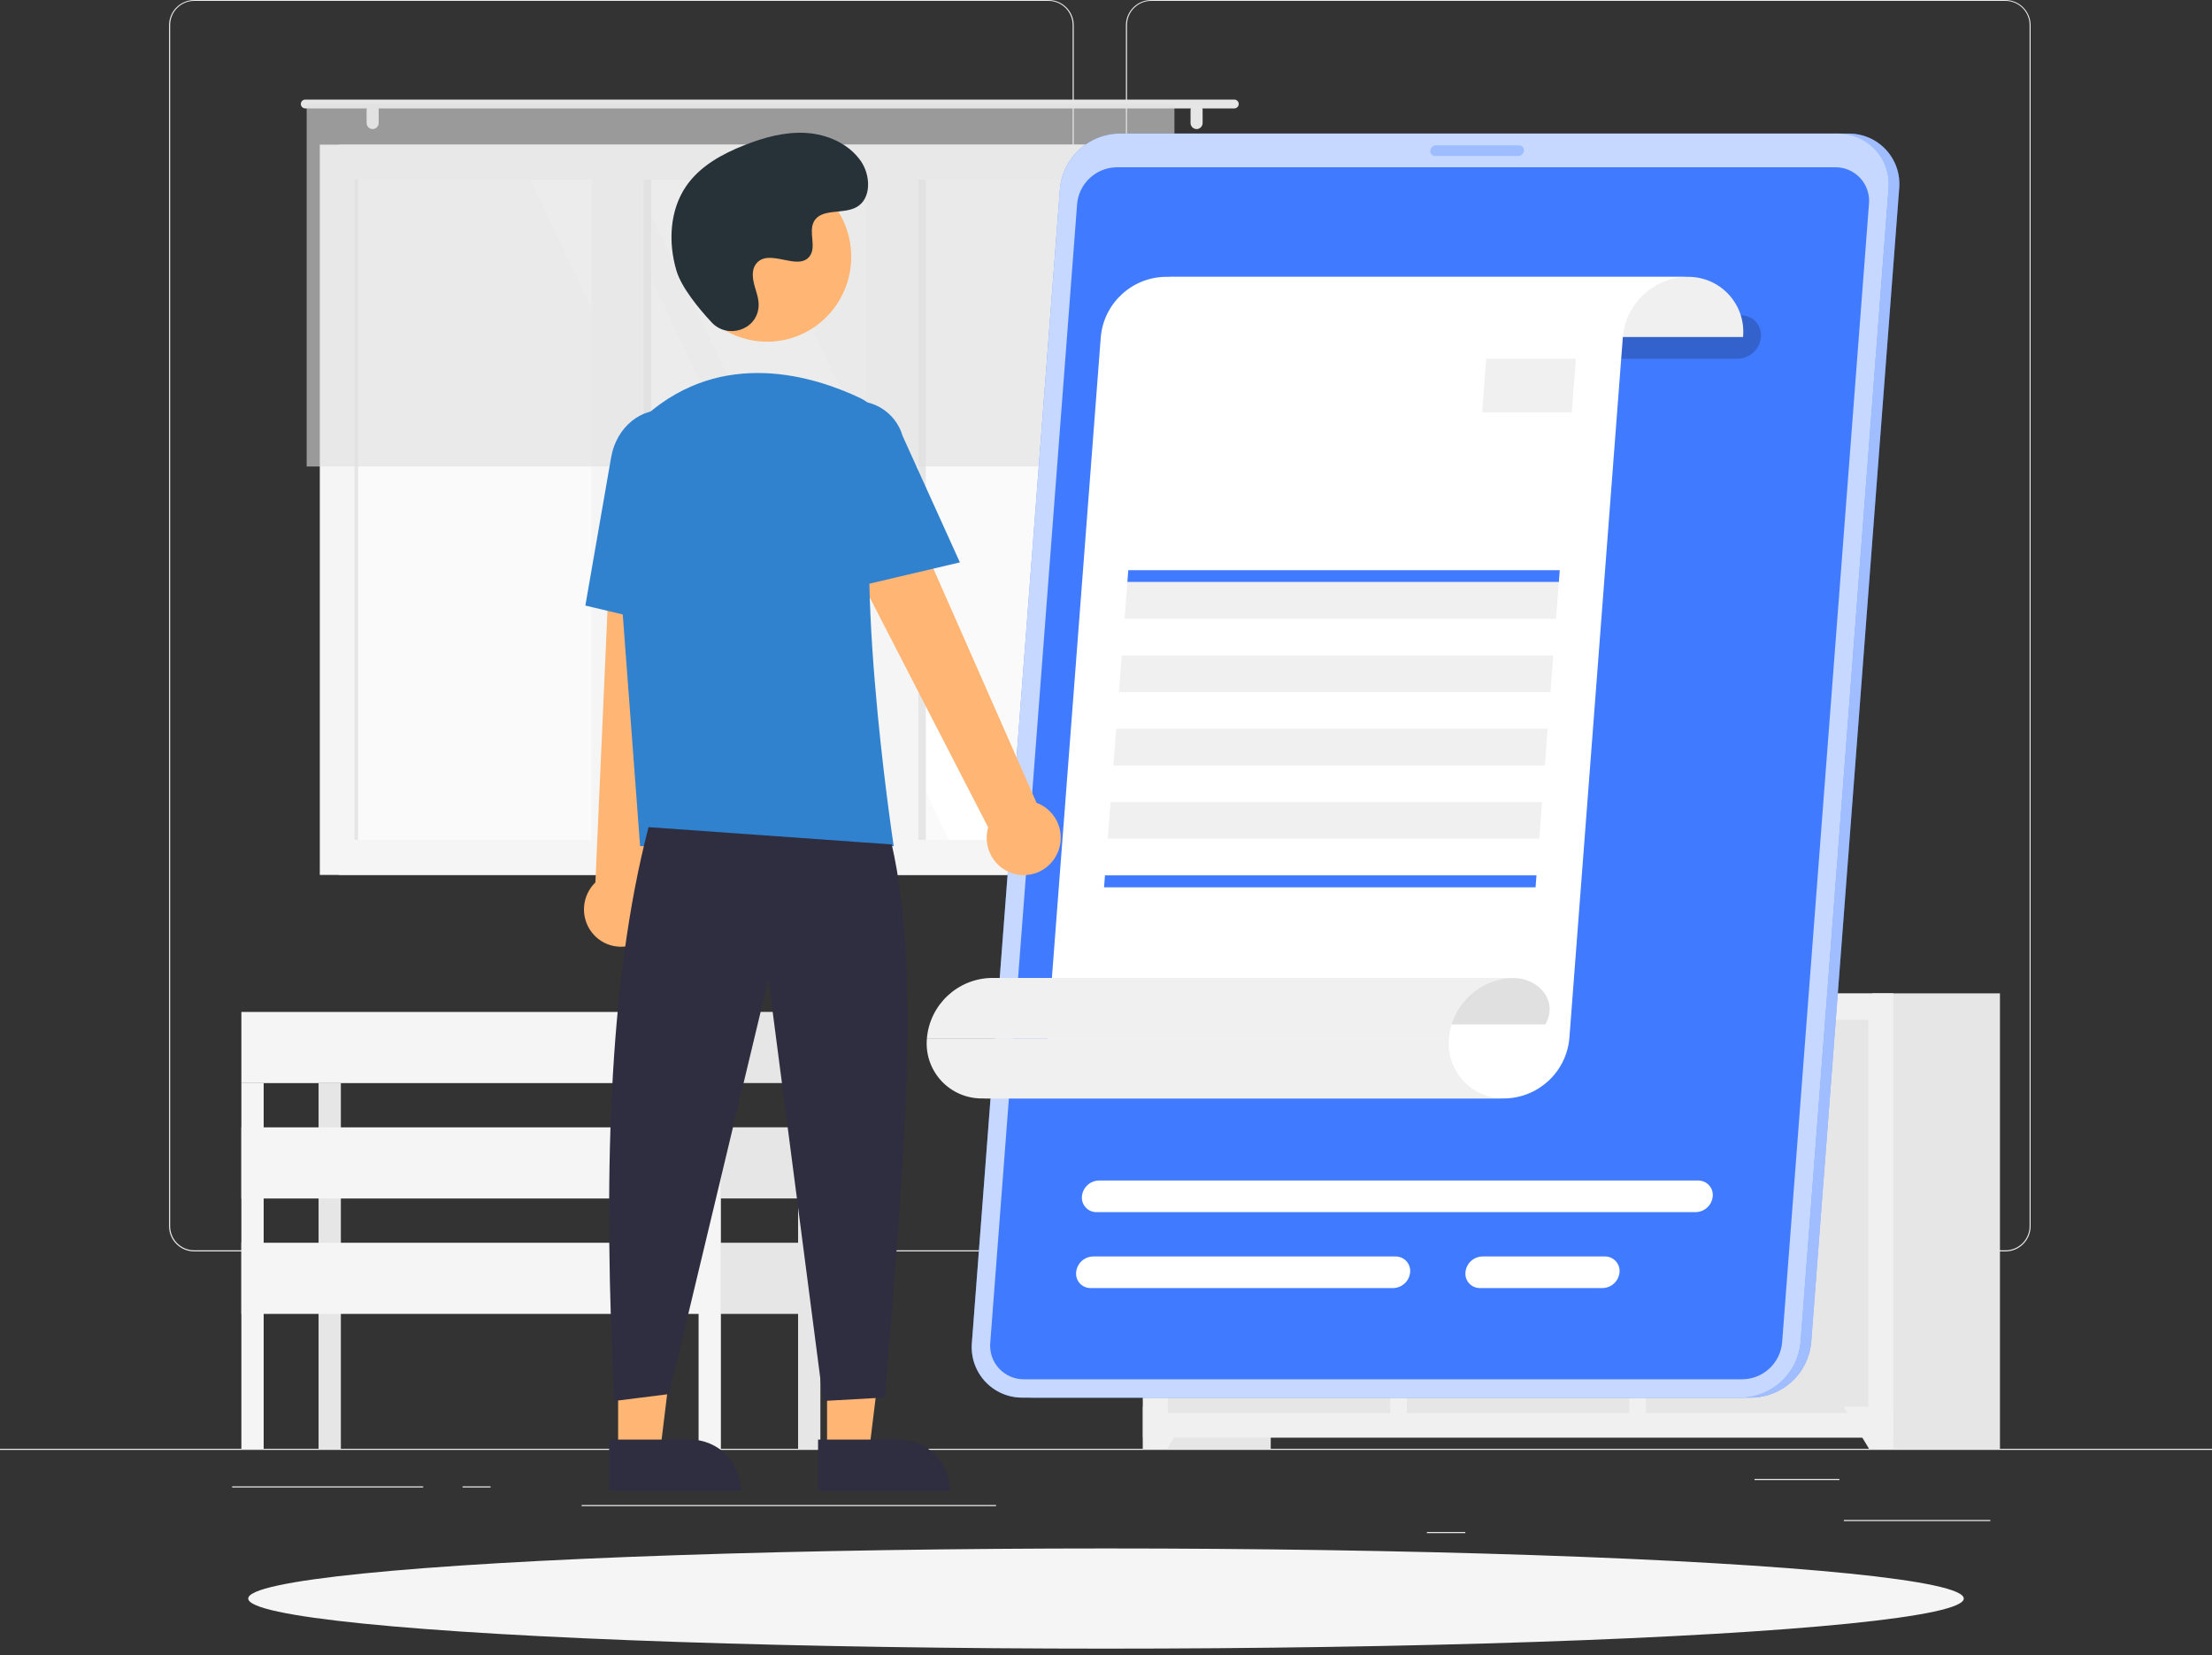 <svg width="250" height="187" viewBox="0 0 250 187" fill="none" xmlns="http://www.w3.org/2000/svg">
<rect x="0" y="0" width="250" height="187" fill="#333333" stroke="none"/>
<g id="illustration">
<g id="freepik--background-complete--inject-242">
<rect id="Rectangle" y="163.7" width="250" height="0.125" fill="#EBEBEB"/>
<rect id="Rectangle_2" x="208.39" y="171.745" width="16.56" height="0.125" fill="#EBEBEB"/>
<rect id="Rectangle_3" x="161.265" y="173.104" width="4.345" height="0.125" fill="#EBEBEB"/>
<rect id="Rectangle_4" x="198.295" y="167.104" width="9.595" height="0.125" fill="#EBEBEB"/>
<rect id="Rectangle_5" x="26.23" y="167.945" width="21.595" height="0.125" fill="#EBEBEB"/>
<rect id="Rectangle_6" x="52.28" y="167.945" width="3.165" height="0.125" fill="#EBEBEB"/>
<rect id="Rectangle_7" x="65.735" y="170.055" width="46.84" height="0.125" fill="#EBEBEB"/>
<path id="Shape" fill-rule="evenodd" clip-rule="evenodd" d="M21.956 141.4H118.5C120.077 141.4 121.355 140.122 121.355 138.545V2.855C121.355 1.278 120.077 0 118.5 0H21.956C20.39 0.003 19.119 1.265 19.105 2.83V138.545C19.105 140.12 20.381 141.397 21.956 141.4ZM19.23 2.83C19.23 1.324 20.45 0.103 21.956 0.1H118.5C120.007 0.103 121.228 1.324 121.23 2.83V138.545C121.228 140.052 120.007 141.273 118.5 141.275H21.956C20.45 141.273 19.23 140.051 19.23 138.545V2.83Z" fill="#EBEBEB"/>
<path id="Shape_2" fill-rule="evenodd" clip-rule="evenodd" d="M130.105 141.4H226.655C228.228 141.395 229.5 140.118 229.5 138.545V2.83C229.486 1.267 228.218 0.005 226.655 0H130.105C128.539 0.003 127.266 1.264 127.25 2.83V138.545C127.253 140.121 128.529 141.397 130.105 141.4ZM127.375 2.83C127.378 1.324 128.598 0.103 130.105 0.1H226.655C228.162 0.103 229.382 1.324 229.385 2.83V138.545C229.382 140.052 228.162 141.273 226.655 141.275H130.105C128.598 141.273 127.378 140.052 127.375 138.545V2.83Z" fill="#EBEBEB"/>
<rect id="Rectangle_8" x="143.62" y="163.7" width="14.445" height="51.46" transform="rotate(180 143.62 163.7)" fill="#E6E6E6"/>
<path id="Path" d="M131.915 163.7H129.17V158.93H134.79L131.915 163.7Z" fill="#F0F0F0"/>
<rect id="Rectangle_9" x="226.035" y="163.7" width="14.445" height="51.46" transform="rotate(180 226.035 163.7)" fill="#E6E6E6"/>
<rect id="Rectangle_10" x="213.985" y="162.445" width="84.81" height="50.21" transform="rotate(180 213.985 162.445)" fill="#F0F0F0"/>
<path id="Rectangle_11" d="M186.02 159.66V115.22H211.16V159.66H186.02Z" fill="#E6E6E6"/>
<path id="Path_2" d="M196.105 117.769H201.075C203.317 117.73 205.419 116.674 206.79 114.899H190.39C191.762 116.672 193.863 117.728 196.105 117.769Z" fill="#F0F0F0"/>
<path id="Rectangle_12" d="M159.005 159.665V115.225H184.145V159.665H159.005Z" fill="#E6E6E6"/>
<path id="Path_3" d="M168.835 117.769H173.81C176.043 117.722 178.135 116.667 179.5 114.899H163.125C164.494 116.673 166.595 117.728 168.835 117.769Z" fill="#F0F0F0"/>
<path id="Rectangle_13" d="M131.99 159.665V115.225H157.13V159.665H131.99Z" fill="#E6E6E6"/>
<path id="Path_4" d="M141.82 117.769H146.795C149.034 117.727 151.132 116.671 152.5 114.899H136.11C137.48 116.673 139.58 117.728 141.82 117.769Z" fill="#F0F0F0"/>
<path id="Path_5" d="M211.24 163.7H213.98V158.93H208.36L211.24 163.7Z" fill="#F0F0F0"/>
<rect id="Rectangle_14" x="135.24" y="98.86" width="96.915" height="82.515" transform="rotate(180 135.24 98.86)" fill="#E6E6E6"/>
<rect id="Rectangle_15" x="134.29" y="98.86" width="98.145" height="82.515" transform="rotate(180 134.29 98.86)" fill="#F5F5F5"/>
<path id="Rectangle_16" d="M130.375 20.305V94.9H40.06V20.305L130.375 20.305Z" fill="#FAFAFA"/>
<path id="Path_6" d="M119.295 94.9L83.75 20.305H71.675L107.22 94.9H119.295Z" fill="white"/>
<path id="Path_7" d="M103.799 94.9L68.249 20.305H59.94L95.484 94.9H103.799Z" fill="white"/>
<path id="Rectangle_17" d="M73.6 20.3V94.895H68.93V20.3H73.6Z" fill="#E6E6E6"/>
<path id="Rectangle_18" d="M104.64 20.3V94.895H99.97V20.3H104.64Z" fill="#E6E6E6"/>
<path id="Rectangle_19" d="M72.755 17.36V97.415H66.85V17.36H72.755Z" fill="#F5F5F5"/>
<path id="Rectangle_20" d="M103.795 17.36V97.415H97.89V17.36H103.795Z" fill="#F5F5F5"/>
<path id="Rectangle_21" d="M40.475 20.305L40.475 94.9H40.06L40.06 20.305H40.475Z" fill="#E6E6E6"/>
<path id="Path_8" d="M34.5 11.25H139.5C139.776 11.25 140 11.474 140 11.75C140 12.026 139.776 12.25 139.5 12.25H34.5C34.224 12.25 34 12.026 34 11.75C34 11.474 34.224 11.25 34.5 11.25Z" fill="#E6E6E6"/>
<path id="Path_9" d="M135.24 14.585C135.616 14.582 135.92 14.276 135.92 13.9V12.435C135.92 12.059 135.615 11.755 135.24 11.755C134.863 11.755 134.557 12.059 134.555 12.435V13.9C134.557 14.277 134.863 14.582 135.24 14.585Z" fill="#E6E6E6"/>
<path id="Path_10" d="M42.115 14.585C42.493 14.582 42.798 14.277 42.8 13.9V12.435C42.798 12.059 42.492 11.755 42.115 11.755C41.74 11.755 41.435 12.059 41.435 12.435V13.9C41.435 14.276 41.739 14.582 42.115 14.585Z" fill="#E6E6E6"/>
<rect id="Rectangle_22" opacity="0.6" x="132.735" y="52.71" width="98.075" height="40.955" transform="rotate(180 132.735 52.71)" fill="#E0E0E0"/>
<rect id="Rectangle_23" x="38.525" y="163.7" width="2.52" height="41.32" transform="rotate(180 38.525 163.7)" fill="#E6E6E6"/>
<rect id="Rectangle_24" x="81.475" y="114.335" width="13.645" height="8.04" fill="#E6E6E6"/>
<rect id="Rectangle_25" x="81.475" y="122.38" width="54.195" height="8.04" transform="rotate(180 81.475 122.38)" fill="#F5F5F5"/>
<rect id="Rectangle_26" x="81.475" y="127.375" width="13.645" height="8.04" fill="#E6E6E6"/>
<rect id="Rectangle_27" x="81.475" y="135.42" width="54.195" height="8.04" transform="rotate(180 81.475 135.42)" fill="#F5F5F5"/>
<rect id="Rectangle_28" x="81.475" y="140.42" width="13.645" height="8.04" fill="#E6E6E6"/>
<rect id="Rectangle_29" x="81.475" y="148.46" width="54.195" height="8.04" transform="rotate(180 81.475 148.46)" fill="#F5F5F5"/>
<rect id="Rectangle_30" x="92.72" y="163.7" width="2.52" height="41.32" transform="rotate(180 92.72 163.7)" fill="#E6E6E6"/>
<rect id="Rectangle_31" x="81.475" y="163.7" width="2.52" height="41.32" transform="rotate(180 81.475 163.7)" fill="#F5F5F5"/>
<rect id="Rectangle_32" x="29.8" y="163.7" width="2.52" height="41.32" transform="rotate(180 29.8 163.7)" fill="#F5F5F5"/>
</g>
<g id="freepik--Shadow--inject-242">
<ellipse id="freepik--path--inject-242" cx="125" cy="180.621" rx="96.945" ry="5.66" fill="#F5F5F5"/>
</g>
<g id="freepik--Invoice--inject-242">
<path id="Path_11" d="M198 157.919H116.8C115.186 157.939 113.639 157.273 112.544 156.087C111.449 154.901 110.908 153.307 111.055 151.699L121 21.314C121.321 17.836 124.207 15.156 127.7 15.094H208.9C210.515 15.073 212.062 15.739 213.158 16.925C214.254 18.111 214.794 19.706 214.645 21.314L204.7 151.699C204.377 155.177 201.492 157.855 198 157.919Z" fill="#407BFF"/>
<path id="Path_12" opacity="0.5" d="M198 157.919H116.8C115.186 157.939 113.639 157.273 112.544 156.087C111.449 154.901 110.908 153.307 111.055 151.699L121 21.314C121.321 17.836 124.207 15.156 127.7 15.094H208.9C210.515 15.073 212.062 15.739 213.158 16.925C214.254 18.111 214.794 19.706 214.645 21.314L204.7 151.699C204.377 155.177 201.492 157.855 198 157.919Z" fill="white"/>
<path id="Path_13" d="M196.794 157.919H115.589C113.975 157.939 112.428 157.273 111.333 156.087C110.238 154.901 109.697 153.307 109.844 151.699L119.794 21.314C120.115 17.834 123.005 15.153 126.499 15.094H207.699C209.314 15.073 210.861 15.739 211.957 16.925C213.053 18.111 213.593 19.706 213.444 21.314L203.499 151.699C203.178 155.179 200.289 157.86 196.794 157.919Z" fill="#407BFF"/>
<path id="Path_14" opacity="0.7" d="M196.794 157.919H115.589C113.975 157.939 112.428 157.273 111.333 156.087C110.238 154.901 109.697 153.307 109.844 151.699L119.794 21.314C120.115 17.834 123.005 15.153 126.499 15.094H207.699C209.314 15.073 210.861 15.739 211.957 16.925C213.053 18.111 213.593 19.706 213.444 21.314L203.499 151.699C203.178 155.179 200.289 157.86 196.794 157.919Z" fill="white"/>
<path id="Path_15" d="M115.75 155.845C114.673 155.861 113.641 155.418 112.91 154.627C112.179 153.836 111.819 152.772 111.92 151.7L121.735 23.045C121.944 20.725 123.871 18.936 126.2 18.9H207.4C208.477 18.884 209.51 19.326 210.24 20.117C210.971 20.908 211.331 21.973 211.23 23.045L201.415 151.7C201.206 154.018 199.282 155.806 196.955 155.845H115.75Z" fill="#407BFF"/>
<path id="Path_16" opacity="0.2" d="M196.38 40.539H138.27C137.632 40.548 137.02 40.285 136.587 39.815C136.154 39.346 135.94 38.715 136 38.079C136.129 36.708 137.268 35.651 138.645 35.624H196.755C197.393 35.614 198.005 35.876 198.438 36.345C198.871 36.813 199.085 37.444 199.025 38.079C198.902 39.455 197.761 40.517 196.38 40.539Z" fill="black"/>
<path id="Path_17" opacity="0.3" d="M171.59 17.629H162.205C162.048 17.631 161.897 17.566 161.79 17.451C161.684 17.336 161.631 17.18 161.645 17.024C161.678 16.687 161.956 16.427 162.295 16.419H171.685C171.841 16.418 171.99 16.484 172.096 16.599C172.202 16.714 172.254 16.868 172.24 17.024C172.212 17.363 171.93 17.625 171.59 17.629Z" fill="#407BFF"/>
<path id="Path_18" d="M138 38.079C138.168 36.32 137.579 34.573 136.38 33.275C135.181 31.977 133.486 31.251 131.72 31.279H190.72C192.486 31.251 194.181 31.977 195.38 33.275C196.579 34.573 197.168 36.32 197 38.079H138Z" fill="#F0F0F0"/>
<path id="Path_19" d="M131.735 31.279C127.913 31.338 124.752 34.272 124.41 38.079L118.365 117.314C118.025 121.12 114.866 124.055 111.045 124.114H170.045C173.867 124.055 177.028 121.121 177.37 117.314L183.415 38.079C183.755 34.273 186.914 31.338 190.735 31.279L131.735 31.279Z" fill="white"/>
<path id="Path_20" d="M163.76 117.314C163.592 119.073 164.181 120.82 165.379 122.118C166.578 123.416 168.273 124.142 170.04 124.114H111.04C109.273 124.142 107.578 123.416 106.379 122.118C105.181 120.82 104.592 119.073 104.76 117.314H163.76Z" fill="#F0F0F0"/>
<path id="Path_21" d="M129.224 115.75C129.449 112.855 128.539 110.515 125.649 110.515H171.079C173.969 110.515 176.144 113.16 174.659 115.75H129.224Z" fill="#E0E0E0"/>
<path id="Path_22" d="M163.76 117.314C164.092 113.502 167.254 110.559 171.08 110.499H112.08C108.259 110.558 105.1 113.493 104.76 117.299L163.76 117.314Z" fill="#F0F0F0"/>
<path id="Path_23" d="M191.654 136.96H123.929C123.466 136.966 123.021 136.775 122.707 136.435C122.392 136.094 122.237 135.636 122.279 135.175C122.371 134.177 123.198 133.408 124.199 133.39H191.929C192.392 133.385 192.835 133.576 193.149 133.917C193.462 134.257 193.617 134.714 193.574 135.175C193.483 136.172 192.656 136.941 191.654 136.96Z" fill="white"/>
<path id="Path_24" d="M157.455 145.54H123.275C122.811 145.548 122.365 145.357 122.05 145.017C121.735 144.676 121.58 144.217 121.625 143.755C121.716 142.758 122.543 141.989 123.545 141.97H157.725C158.188 141.964 158.632 142.154 158.947 142.495C159.262 142.835 159.417 143.293 159.375 143.755C159.283 144.752 158.456 145.521 157.455 145.54Z" fill="white"/>
<path id="Path_25" d="M181.12 145.54H167.275C166.811 145.548 166.365 145.357 166.05 145.016C165.735 144.676 165.58 144.217 165.625 143.755C165.716 142.757 166.543 141.989 167.545 141.97H181.39C181.853 141.965 182.296 142.156 182.61 142.497C182.925 142.837 183.081 143.294 183.04 143.755C182.948 144.752 182.121 145.521 181.12 145.54Z" fill="white"/>
<path id="Path_26" d="M176.18 65.775H127.415L127.515 64.425H176.285L176.18 65.775Z" fill="#407BFF"/>
<path id="Path_27" d="M176.18 65.774H127.415L127.095 69.919H175.865L176.18 65.774Z" fill="#F0F0F0"/>
<path id="Path_28" d="M175.55 74.06H126.78L126.465 78.2H175.235L175.55 74.06Z" fill="#F0F0F0"/>
<path id="Path_29" d="M174.915 82.339H126.15L125.835 86.484H174.6L174.915 82.339Z" fill="#F0F0F0"/>
<path id="Path_30" d="M174.284 90.624H125.514L125.199 94.764H173.969L174.284 90.624Z" fill="#F0F0F0"/>
<path id="Path_31" d="M173.549 100.259H124.779L124.884 98.904H173.654L173.549 100.259Z" fill="#407BFF"/>
<path id="Path_32" d="M167.97 40.539H178.105L177.645 46.584H167.51L167.97 40.539Z" fill="#F0F0F0"/>
</g>
<g id="Group 1000000687">
<path id="Vector" d="M93.474 164.026H98.221L100.479 145.556L93.474 145.556L93.474 164.026Z" fill="#FFB573"/>
<path id="Vector_2" d="M101.611 162.658H92.458V168.473H107.374C107.374 167.709 107.225 166.953 106.935 166.248C106.646 165.542 106.221 164.901 105.686 164.361C105.151 163.821 104.516 163.393 103.816 163.101C103.117 162.809 102.368 162.658 101.611 162.658Z" fill="#2F2E41"/>
<path id="Vector_3" d="M69.861 164.026H74.607L76.865 145.556L69.86 145.556L69.861 164.026Z" fill="#FFB573"/>
<path id="Vector_4" d="M77.996 162.658H68.843V168.473H83.759C83.759 167.709 83.61 166.953 83.32 166.248C83.031 165.542 82.606 164.901 82.071 164.361C81.536 163.821 80.9 163.393 80.201 163.101C79.502 162.809 78.753 162.658 77.996 162.658Z" fill="#2F2E41"/>
<path id="Vector_5" d="M119.328 96.761C119.633 96.231 119.819 95.64 119.873 95.029C119.927 94.418 119.847 93.802 119.64 93.225C119.433 92.648 119.102 92.124 118.673 91.69C118.243 91.255 117.724 90.921 117.153 90.71L97.919 47.084L90.306 52L111.682 93.481C111.397 94.472 111.481 95.535 111.92 96.469C112.36 97.402 113.123 98.141 114.065 98.545C115.008 98.95 116.064 98.991 117.034 98.663C118.004 98.334 118.82 97.657 119.328 96.761Z" fill="#FFB573"/>
<path id="Vector_6" d="M72.284 106.402C72.812 106.097 73.267 105.679 73.617 105.177C73.966 104.675 74.203 104.103 74.31 103.499C74.417 102.895 74.391 102.275 74.235 101.682C74.078 101.089 73.795 100.538 73.404 100.068L78.402 52.607L69.368 53.024L67.291 99.707C66.551 100.421 66.097 101.384 66.014 102.414C65.931 103.443 66.225 104.467 66.841 105.293C67.456 106.118 68.35 106.686 69.354 106.891C70.357 107.095 71.4 106.921 72.284 106.402Z" fill="#FFB573"/>
<path id="Vector_7" d="M86.697 38.608C81.446 38.608 77.189 34.312 77.189 29.014C77.189 23.716 81.446 19.421 86.697 19.421C91.948 19.421 96.205 23.716 96.205 29.014C96.205 34.312 91.948 38.608 86.697 38.608Z" fill="#FFB573"/>
<path id="Vector_8" d="M72.345 95.608H101.01L100.975 95.383C100.924 95.047 95.867 61.621 99.597 50.686C99.971 49.611 99.938 48.435 99.504 47.383C99.07 46.331 98.266 45.479 97.247 44.989H97.247C91.916 42.456 81.682 39.337 73.044 46.907C71.773 48.039 70.781 49.454 70.145 51.04C69.51 52.626 69.249 54.34 69.382 56.045L72.345 95.608Z" fill="#3182CE"/>
<path id="Vector_9" d="M95.665 66.562L108.487 63.543L102.016 49.264C101.613 47.874 100.68 46.702 99.422 46.005C98.164 45.308 96.684 45.142 95.306 45.544C93.928 45.947 92.765 46.885 92.071 48.152C91.378 49.419 91.211 50.912 91.607 52.303L95.665 66.562Z" fill="#3182CE"/>
<path id="Vector_10" d="M78.976 71.466L79.752 53.522C80.341 50.148 78.427 46.96 75.483 46.438C72.539 45.919 69.664 48.259 69.073 51.657L66.157 68.424L78.976 71.466Z" fill="#3182CE"/>
<path id="Vector_11" d="M73.299 93.46C68.687 111.184 68.184 133.718 69.428 158.298L75.622 157.517L86.849 110.646L93.042 158.298L100.01 157.907C102.092 132.117 104.119 109.976 100.785 95.413L73.299 93.46Z" fill="#2F2E41"/>
<path id="Vector_12" d="M80.432 36.428C82.206 38.335 85.5 37.312 85.731 34.707C85.749 34.505 85.748 34.301 85.727 34.099C85.608 32.946 84.947 31.898 85.106 30.68C85.141 30.377 85.253 30.088 85.431 29.841C86.844 27.931 90.162 30.695 91.496 28.966C92.314 27.906 91.353 26.237 91.98 25.052C92.809 23.489 95.263 24.26 96.802 23.404C98.514 22.451 98.411 19.8 97.284 18.188C95.91 16.222 93.5 15.173 91.12 15.022C88.74 14.871 86.377 15.52 84.155 16.393C81.63 17.386 79.127 18.758 77.574 20.998C75.684 23.721 75.503 27.383 76.448 30.568C77.022 32.505 78.984 34.872 80.432 36.428Z" fill="#263238"/>
</g>
</g>
</svg>
